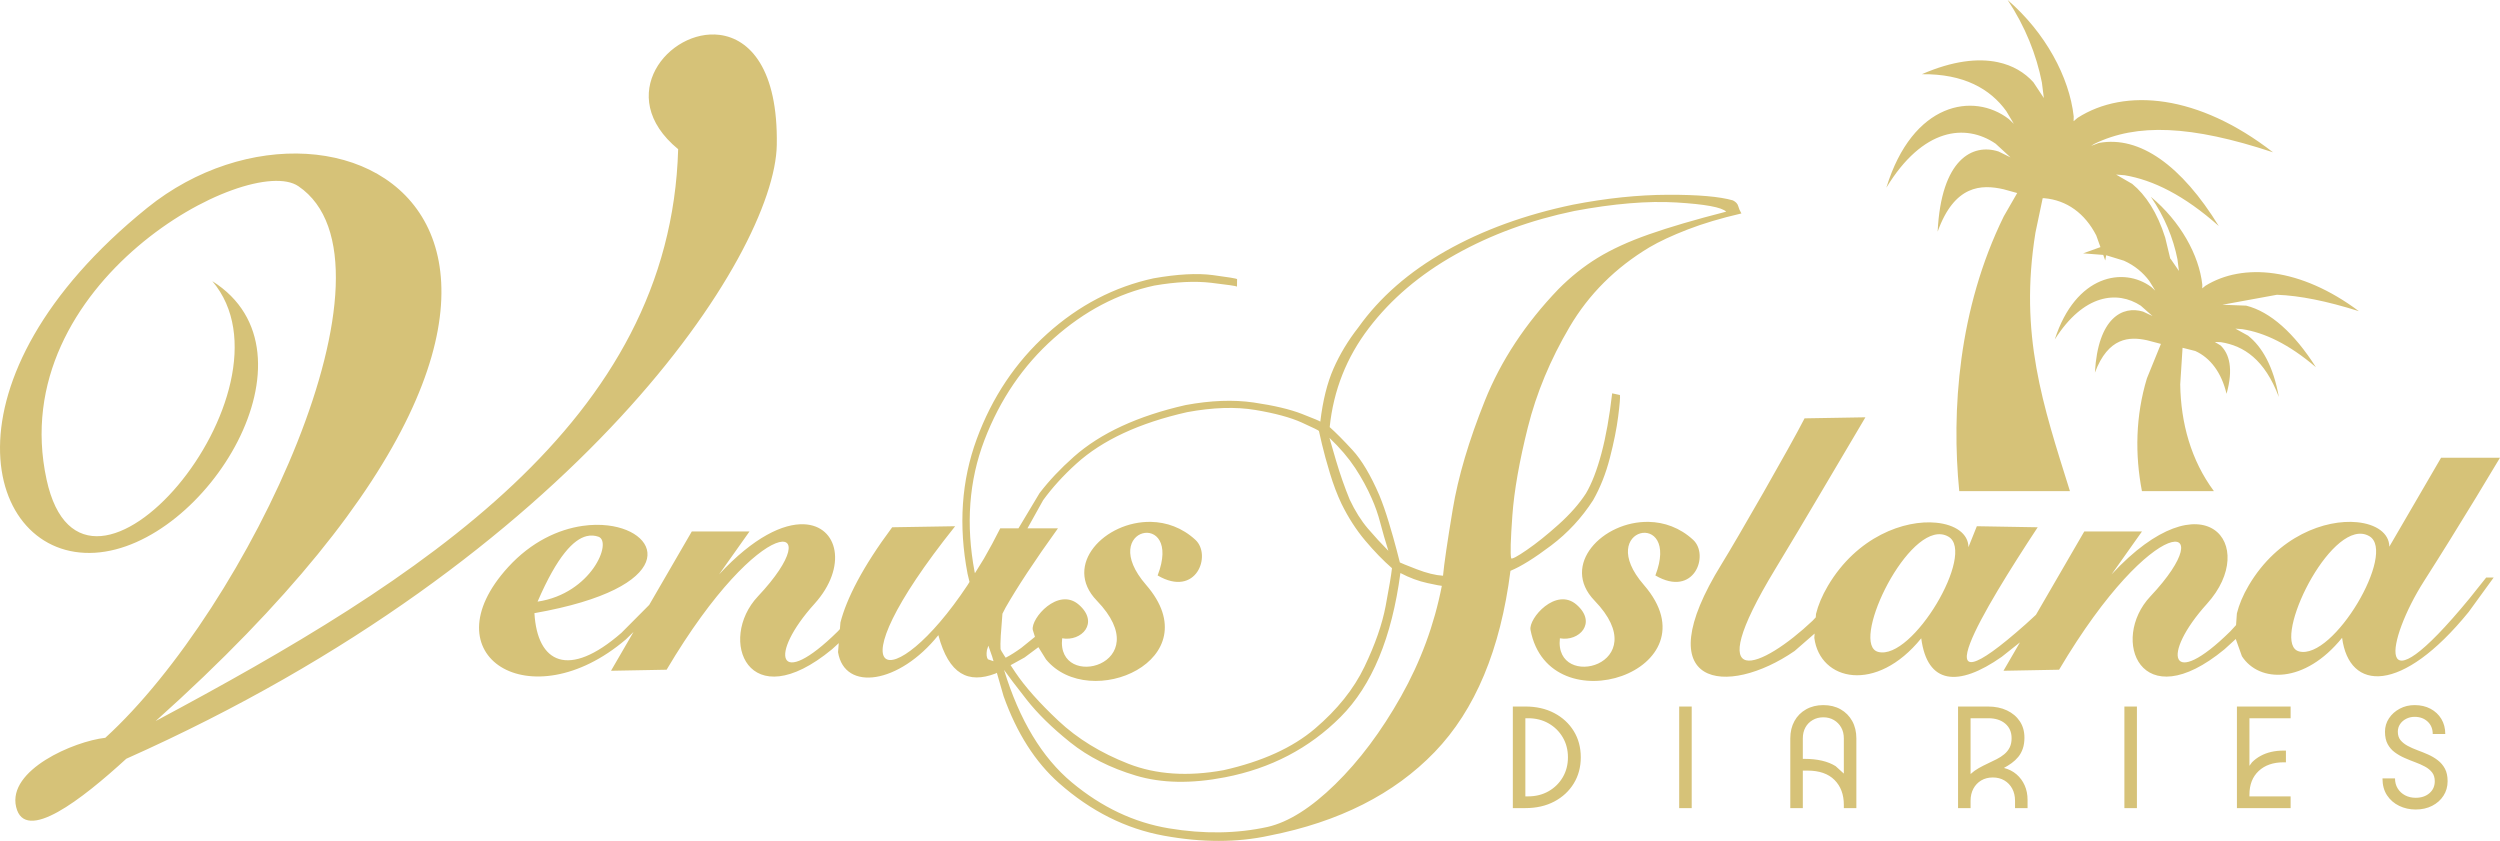 <svg width="330" height="111" xmlns="http://www.w3.org/2000/svg" xmlns:xlink="http://www.w3.org/1999/xlink" xml:space="preserve" overflow="hidden"><defs><clipPath id="clip0"><rect x="342" y="722" width="330" height="111"/></clipPath></defs><g clip-path="url(#clip0)" transform="translate(-342 -722)"><path d="M602.116 816.807 602.116 824.172C602.447 823.87 602.808 823.609 603.201 823.388 603.594 823.168 603.99 822.965 604.389 822.78 604.789 822.594 605.178 822.405 605.557 822.212 605.936 822.02 606.273 821.8 606.57 821.552 606.866 821.305 607.1 821.013 607.272 820.676 607.444 820.339 607.531 819.929 607.531 819.448 607.531 818.636 607.252 817.994 606.694 817.519 606.136 817.045 605.388 816.807 604.451 816.807ZM543.348 816.807 543.348 827.122 543.699 827.122C544.719 827.122 545.624 826.895 546.417 826.442 547.209 825.988 547.832 825.372 548.287 824.595 548.741 823.818 548.969 822.941 548.969 821.965 548.969 820.988 548.741 820.112 548.287 819.335 547.832 818.557 547.209 817.942 546.417 817.488 545.624 817.034 544.719 816.807 543.699 816.807ZM582.68 816.684C582.156 816.684 581.688 816.804 581.275 817.045 580.861 817.285 580.541 817.612 580.314 818.025 580.086 818.437 579.973 818.918 579.973 819.469L579.973 822.171 580.179 822.171C581.901 822.171 583.276 822.491 584.302 823.13L585.387 824.115 585.387 819.469C585.387 818.918 585.27 818.437 585.036 818.025 584.802 817.612 584.481 817.285 584.075 817.045 583.668 816.804 583.203 816.684 582.68 816.684ZM637.274 815.26 644.362 815.26 644.362 816.807 638.927 816.807 638.927 823.087 639.26 822.63C639.589 822.297 639.967 822.013 640.394 821.779 641.249 821.312 642.261 821.078 643.432 821.078L643.742 821.078 643.742 822.625 643.432 822.625C642.055 822.625 640.959 823.007 640.146 823.77 639.333 824.533 638.927 825.568 638.927 826.875L638.927 827.122 644.362 827.122 644.362 828.67 637.274 828.67ZM622.42 815.26 624.073 815.26 624.073 828.67 622.42 828.67ZM600.463 815.26 604.389 815.26C605.354 815.26 606.198 815.432 606.921 815.776 607.644 816.12 608.209 816.597 608.616 817.21 609.022 817.822 609.225 818.54 609.225 819.365 609.225 819.916 609.153 820.4 609.008 820.82 608.864 821.239 608.664 821.604 608.409 821.913 608.154 822.223 607.865 822.494 607.541 822.728 607.217 822.962 606.876 823.175 606.518 823.368 607.165 823.533 607.72 823.815 608.182 824.214 608.643 824.612 609.001 825.097 609.256 825.668 609.511 826.239 609.639 826.882 609.639 827.597L609.639 828.67 607.985 828.67 607.985 827.7C607.985 827.095 607.861 826.562 607.613 826.101 607.365 825.64 607.021 825.279 606.58 825.018 606.139 824.757 605.629 824.626 605.051 824.626 604.472 824.626 603.962 824.757 603.521 825.018 603.081 825.279 602.736 825.64 602.488 826.101 602.24 826.562 602.116 827.095 602.116 827.7L602.116 828.67 600.463 828.67ZM563.652 815.26 565.305 815.26 565.305 828.67 563.652 828.67ZM541.695 815.26 543.348 815.26C544.794 815.26 546.065 815.549 547.161 816.127 548.256 816.704 549.114 817.495 549.734 818.499 550.353 819.503 550.663 820.658 550.663 821.965 550.663 823.258 550.353 824.41 549.734 825.42 549.114 826.431 548.256 827.226 547.161 827.803 546.065 828.381 544.794 828.67 543.348 828.67L541.695 828.67ZM660.724 815.074C661.523 815.074 662.226 815.236 662.832 815.559 663.438 815.882 663.914 816.329 664.258 816.9 664.603 817.471 664.775 818.135 664.775 818.891L663.121 818.891C663.121 818.217 662.898 817.67 662.45 817.251 662.002 816.831 661.427 816.622 660.724 816.622 660.325 816.622 659.956 816.708 659.619 816.88 659.281 817.051 659.012 817.285 658.813 817.581 658.613 817.877 658.513 818.21 658.513 818.582 658.513 819.035 658.63 819.407 658.864 819.696 659.099 819.984 659.412 820.235 659.805 820.449 660.197 820.662 660.628 820.854 661.096 821.026 661.565 821.198 662.033 821.387 662.502 821.594 662.97 821.8 663.4 822.054 663.793 822.357 664.186 822.66 664.499 823.031 664.734 823.471 664.968 823.911 665.085 824.461 665.085 825.121 665.085 825.837 664.902 826.476 664.537 827.04 664.172 827.604 663.673 828.047 663.039 828.371 662.405 828.694 661.682 828.855 660.869 828.855 660.084 828.855 659.357 828.694 658.689 828.371 658.021 828.047 657.487 827.583 657.087 826.978 656.688 826.373 656.488 825.63 656.488 824.75L658.141 824.75C658.141 825.245 658.258 825.685 658.492 826.07 658.727 826.455 659.05 826.758 659.464 826.978 659.877 827.198 660.345 827.308 660.869 827.308 661.613 827.308 662.219 827.105 662.688 826.699 663.156 826.294 663.39 825.768 663.39 825.121 663.39 824.654 663.273 824.269 663.039 823.966 662.805 823.663 662.491 823.406 662.099 823.192 661.706 822.979 661.275 822.787 660.807 822.615 660.339 822.443 659.87 822.254 659.402 822.047 658.933 821.841 658.503 821.594 658.11 821.305 657.717 821.016 657.404 820.655 657.17 820.222 656.936 819.788 656.818 819.242 656.818 818.582 656.818 817.935 656.994 817.347 657.346 816.818 657.697 816.288 658.169 815.865 658.761 815.549 659.353 815.233 660.008 815.074 660.724 815.074ZM582.68 815.074C583.548 815.074 584.309 815.26 584.964 815.631 585.618 816.003 586.128 816.518 586.493 817.179 586.858 817.839 587.04 818.602 587.04 819.469L587.04 828.67 585.387 828.67 585.387 828.236C585.387 826.875 584.977 825.781 584.157 824.956 583.338 824.131 582.149 823.719 580.593 823.719L579.973 823.719 579.973 828.67 578.319 828.67 578.319 819.469C578.319 818.602 578.502 817.839 578.867 817.179 579.232 816.518 579.745 816.003 580.407 815.631 581.068 815.26 581.826 815.074 582.68 815.074ZM472.464 807.229 472.275 807.803C472.18 808.377 472.23 808.78 472.405 809.029L473.144 809.281 472.972 808.683ZM526.853 797.639C525.724 806.159 523.093 812.491 518.96 816.634 514.826 820.777 509.743 823.432 503.712 824.6 499.26 825.468 495.337 825.395 491.943 824.381 488.549 823.368 485.657 821.903 483.267 819.988 480.877 818.072 478.96 816.195 477.518 814.356 476.076 812.518 475.08 811.207 474.531 810.425 476.568 817.054 479.554 822.006 483.487 825.28 487.421 828.554 491.692 830.575 496.302 831.342 500.913 832.109 505.252 832.047 509.32 831.155 512.083 830.519 515.059 828.643 518.247 825.527 521.435 822.412 524.329 818.549 526.928 813.937 529.527 809.326 531.325 804.457 532.322 799.332 532.233 799.342 531.6 799.219 530.422 798.965 529.244 798.711 528.055 798.269 526.853 797.639ZM419.431 792.771C417.728 793.19 415.59 795.333 412.959 801.416 420.068 800.356 422.884 793.49 420.991 792.845 420.518 792.684 419.999 792.632 419.431 792.771ZM598.245 792.527C593.292 792.02 586.21 807.093 589.925 808.053 594.472 809.228 602.836 794.984 599.204 792.845 598.896 792.664 598.576 792.561 598.245 792.527ZM653.8 792.462C648.847 791.955 641.765 807.028 645.48 807.988 650.027 809.163 658.391 794.919 654.759 792.78 654.451 792.599 654.131 792.496 653.8 792.462ZM559.635 790.888C561.659 790.93 563.732 791.634 565.495 793.259 567.671 795.267 565.633 800.955 560.509 797.96 563.902 789.135 552.339 791.551 558.985 799.204 568.787 810.49 546.475 817.984 544.028 805.149 543.74 803.638 547.398 799.435 550.122 801.831 552.846 804.228 550.445 806.716 547.906 806.255 547.098 813.283 560.683 809.766 552.476 801.278 547.933 796.578 553.562 790.76 559.635 790.888ZM517.486 779.798C517.519 779.956 517.808 780.952 518.352 782.784 518.896 784.616 519.497 786.335 520.157 787.939 520.87 789.449 521.67 790.724 522.557 791.763 523.445 792.802 524.347 793.783 525.265 794.707 524.851 793.391 524.496 792.165 524.201 791.028 523.906 789.892 523.526 788.806 523.062 787.773 522.478 786.433 521.752 785.103 520.886 783.781 520.019 782.459 518.886 781.131 517.486 779.798ZM588.235 777.084C584.265 783.766 580.355 790.484 576.325 797.131 566.193 813.84 574.609 810.229 581.261 803.938L581.68 803.491 581.713 803.037C581.998 801.887 582.507 800.648 583.277 799.343 587.129 792.819 593.406 790.588 597.578 790.998 600.081 791.243 601.826 792.439 601.835 794.227L602.943 791.462 610.975 791.601C603.834 802.445 594.867 817.299 609.408 804.38L610.745 803.154 617.124 792.154 624.741 792.154 620.725 797.822C632.958 784.619 640.321 793.951 633.328 801.693 627.208 808.468 628.405 813.231 636.407 805.332L637.159 804.512 637.268 802.972C637.553 801.822 638.062 800.583 638.832 799.278 642.684 792.754 648.961 790.523 653.133 790.933 655.636 791.178 657.381 792.374 657.39 794.162L664.224 782.42 672 782.42 668.838 787.666C666.61 791.328 664.258 795.123 661.96 798.725 657.05 806.422 655.064 816.685 667.99 800.977L670.175 798.237 671.164 798.237 667.857 802.788C659.025 813.645 652.087 813.288 651.158 806.19 646.21 812.297 640.225 812.147 637.936 808.628L637.121 806.348 635.632 807.707C624.547 816.842 620.501 806.411 625.849 800.725 635.56 790.4 626.403 789.135 613.8 810.403L606.46 810.541 608.632 806.795 606.23 808.699C600.467 812.745 596.399 812.339 595.603 806.256 589.665 813.583 582.234 811.902 581.49 806.2L581.53 805.628 578.889 807.93C569.98 814.067 559.117 812.823 569.262 796.44 571.299 793.149 578.31 780.932 580.203 777.222ZM503.513 775.859C502.012 775.907 500.41 776.088 498.709 776.403 492.388 777.83 487.512 780.096 484.081 783.203 482.365 784.755 480.903 786.363 479.694 788.025L477.625 791.739 481.651 791.739C478.5 796.114 476.251 799.556 474.742 802.192L474.322 803.009 474.102 805.908C474.055 806.76 474.045 807.356 474.073 807.694 474.076 807.751 474.239 808.033 474.563 808.541L474.743 808.812 474.791 808.795C475.385 808.489 476.063 808.06 476.805 807.524L478.613 806.064 478.327 805.149C478.039 803.638 481.697 799.435 484.421 801.831 487.145 804.228 484.744 806.716 482.205 806.255 481.397 813.283 494.982 809.766 486.775 801.278 482.232 796.578 487.861 790.76 493.934 790.888 495.958 790.93 498.031 791.634 499.794 793.259 501.97 795.267 499.932 800.955 494.808 797.96 498.201 789.135 486.638 791.551 493.284 799.204 501.861 809.079 485.85 816.051 480.074 809.042L479.07 807.425 477.243 808.787 475.399 809.805 476.017 810.739C477.307 812.655 479.205 814.791 481.711 817.144 484.216 819.499 487.295 821.389 490.946 822.817 494.598 824.244 498.789 824.526 503.518 823.662 508.608 822.518 512.629 820.69 515.58 818.176 518.531 815.662 520.708 812.938 522.114 810.004 523.519 807.07 524.45 804.4 524.905 801.995 525.361 799.59 525.639 797.925 525.741 797 524.578 795.986 523.4 794.771 522.208 793.356 521.016 791.941 519.971 790.319 519.074 788.49 518.503 787.284 517.995 785.943 517.549 784.466 517.103 782.989 516.751 781.704 516.494 780.611 516.237 779.518 516.105 778.944 516.1 778.889 516.073 778.819 515.32 778.45 513.841 777.779 512.363 777.108 510.322 776.554 507.718 776.116 506.416 775.897 505.015 775.812 503.513 775.859ZM563.303 748.727C559.516 748.499 555.016 748.874 549.805 749.85 544.042 751.049 538.815 752.964 534.124 755.596 529.433 758.227 525.618 761.468 522.681 765.319 519.742 769.169 518.022 773.522 517.518 778.378 518.316 779.085 519.32 780.095 520.529 781.409 521.739 782.723 522.917 784.703 524.063 787.348 524.498 788.401 524.922 789.614 525.334 790.985 525.747 792.357 526.089 793.562 526.359 794.601 526.63 795.64 526.771 796.187 526.781 796.241 526.91 796.316 527.643 796.613 528.979 797.131 530.317 797.649 531.483 797.937 532.479 797.996 532.623 796.431 533.051 793.507 533.763 789.225 534.474 784.942 535.888 780.164 538.003 774.891 540.118 769.617 543.352 764.712 547.704 760.175 549.308 758.554 551.031 757.177 552.874 756.046 554.717 754.914 556.979 753.877 559.66 752.935 562.34 751.992 565.739 750.993 569.855 749.939 569.274 749.359 567.09 748.956 563.303 748.727ZM562.18 747.71C566.124 747.697 568.979 747.944 570.744 748.451 571.128 748.643 571.362 748.893 571.444 749.202 571.527 749.511 571.666 749.836 571.864 750.175 569.157 750.803 566.787 751.511 564.753 752.299 562.718 753.087 561.044 753.868 559.728 754.643 555.243 757.332 551.728 760.836 549.185 765.157 546.641 769.477 544.805 773.891 543.678 778.398 542.55 782.904 541.869 786.78 541.633 790.025 541.397 793.27 541.344 795.162 541.474 795.699 541.585 795.831 542.273 795.463 543.539 794.595 544.805 793.727 546.201 792.609 547.725 791.241 549.25 789.873 550.457 788.504 551.344 787.135 552.114 785.83 552.796 784.068 553.39 781.848 553.983 779.629 554.455 776.986 554.805 773.92L555.831 774.143C555.88 774.424 555.804 775.367 555.6 776.972 555.397 778.577 555.028 780.41 554.496 782.47 553.964 784.529 553.229 786.381 552.291 788.026 550.791 790.356 548.942 792.351 546.744 794.01 544.546 795.67 542.758 796.783 541.381 797.348 540.061 807.743 536.727 815.714 531.379 821.264 526.032 826.813 518.758 830.492 509.558 832.301 505.315 833.229 500.675 833.233 495.637 832.313 490.6 831.393 485.986 829.08 481.798 825.376 478.656 822.598 476.216 818.773 474.477 813.903L473.584 810.806 473.387 810.914C469.843 812.256 467.257 811.073 465.863 805.841 460.698 812.292 453.478 813.344 452.621 808.083L452.717 806.892 451.825 807.707C440.741 816.842 436.695 806.411 442.042 800.725 451.754 790.4 442.596 789.135 429.993 810.403L422.653 810.541 425.623 805.421 424.611 806.406C412.048 817.12 398.399 808.55 409.081 796.854 412.146 793.498 415.714 791.879 418.887 791.419 420.077 791.246 421.212 791.236 422.243 791.359 429.464 792.218 431.645 799.565 412.544 802.937 412.924 809.539 417.044 811.63 424.028 805.536L427.694 801.85 433.317 792.154 440.934 792.154 436.918 797.822C441.506 792.871 445.408 791.089 448.126 791.203 452.655 791.394 453.892 796.854 449.521 801.693 443.401 808.467 444.598 813.231 452.601 805.332L452.866 805.042 452.938 804.162C453.748 801.033 455.845 796.866 459.769 791.6L468.079 791.462C451.275 812.471 459.707 814.321 469.717 799.235L469.976 798.815 469.716 797.728C468.502 791.368 468.908 785.44 470.933 779.943 472.959 774.445 476.054 769.82 480.22 766.065 484.386 762.311 489.071 759.868 494.278 758.736 497.431 758.183 500.037 758.042 502.097 758.313 504.155 758.584 505.222 758.762 505.296 758.846L505.282 759.827C505.173 759.75 504.046 759.585 501.9 759.332 499.754 759.078 497.243 759.2 494.368 759.695 489.567 760.735 485.144 763.056 481.097 766.657 477.05 770.258 474.001 774.733 471.95 780.082 469.9 785.432 469.468 791.249 470.656 797.534L470.693 797.657 471.877 795.743C472.6 794.494 473.321 793.159 474.034 791.739L476.438 791.739 479.219 787.093C480.478 785.45 481.987 783.85 483.747 782.292 487.266 779.176 492.188 776.9 498.515 775.465 501.823 774.853 504.812 774.741 507.481 775.13 510.151 775.52 512.275 776.022 513.854 776.637 515.434 777.252 516.242 777.592 516.28 777.656 516.612 774.878 517.193 772.543 518.023 770.653 518.853 768.762 519.95 766.946 521.314 765.203 524.138 761.24 527.985 757.881 532.856 755.125 537.727 752.369 543.319 750.333 549.632 749.017 554.053 748.158 558.236 747.723 562.18 747.71ZM436.995 726.606C440.99 727.117 444.711 731.129 444.535 741.138 444.281 755.611 418.314 795.564 358.67 822.155 352.83 827.5 345.282 833.399 344.128 828.514 342.974 823.629 351.768 819.85 355.9 819.389 374.666 802.292 396.253 756.669 381.383 746.576 374.834 742.131 342.523 759.312 348.144 785.287 353.042 807.915 382.214 773.443 370.026 759.111 384.999 768.527 369.174 794.092 354.515 794.965 339.856 795.837 333.494 771.992 361.44 749.433 387.176 728.657 433.594 753.581 362.548 817.177 397.54 798.467 430.501 777.729 431.517 741.691 422.919 734.634 430.337 725.756 436.995 726.606ZM607.008 722C611.995 726.301 615.159 732.195 615.729 737.368L615.717 737.999 616.246 737.551C619.359 735.561 623.351 734.771 627.816 735.46 632.226 736.141 637.098 738.266 642.039 742.105 631.179 738.509 624.039 738.262 618.444 740.993L618.027 741.254 619.064 740.867C624.453 739.882 629.976 743.87 634.877 751.833 630.303 747.77 626.197 745.757 622.461 745.133L621.323 745.043 623.45 746.272C625.244 747.743 626.766 750.068 627.806 753.36L628.473 756.137 628.538 756.187 629.619 757.765 629.422 756.212C628.875 753.448 627.719 750.603 625.91 747.975 629.814 751.215 632.278 755.669 632.706 759.587L632.694 760.065 633.112 759.724C635.567 758.204 638.708 757.589 642.215 758.094 645.679 758.593 649.5 760.184 653.37 763.074 649.108 761.733 645.574 761.022 642.555 760.909L635.351 762.227 635.35 762.227 635.269 762.242 635.269 762.243 635.268 762.243 634.498 762.522 634.497 762.523 635.269 762.243 635.351 762.227 638.501 762.345C641.685 763.147 644.835 765.962 647.701 770.474 644.122 767.413 640.902 765.903 637.967 765.446L637.074 765.382 638.741 766.305C640.613 767.782 642.1 770.411 642.807 774.399 640.939 769.439 638.173 767.644 635.159 767.167L634.353 767.139 635.105 767.591C636.273 768.686 636.832 770.684 635.903 773.984 635.243 771.196 633.777 769.238 631.775 768.331L630.098 767.908 629.79 772.735C629.867 777.838 631.208 782.744 634.237 786.831L624.737 786.831C623.808 782.016 623.885 776.915 625.393 771.942L627.242 767.395 625.404 766.913C623.094 766.411 620.297 766.492 618.527 771.185 618.931 763.909 622.212 762.315 624.887 763.134L626.127 763.716 624.583 762.35C621.496 760.335 617.047 760.784 613.228 766.812 615.991 758.248 622.328 757.188 625.965 759.88L626.494 760.362 625.712 759.091C624.889 757.988 623.794 757.057 622.359 756.412L620.016 755.694 619.891 756.386 619.627 755.648 616.97 755.443 619.259 754.62 618.706 753.078C617.207 750.154 614.802 748.417 611.839 748.163L611.634 748.166 610.682 752.691C608.503 766.19 611.663 775.427 615.233 786.831L600.622 786.831C599.573 776.28 600.491 762.776 606.502 750.552L608.27 747.48 606.489 746.987C603.547 746.309 599.989 746.398 597.768 752.579 598.234 742.98 602.398 740.898 605.806 741.997L607.388 742.773 605.414 740.96C601.473 738.281 595.817 738.844 590.998 746.774 594.458 735.491 602.512 734.134 607.155 737.709L607.831 738.35 606.829 736.668C604.72 733.744 601.231 731.729 595.683 731.796 599.739 730.03 603.086 729.65 605.713 730.208 607.683 730.626 609.248 731.571 610.405 732.854L611.79 734.942 611.529 732.892C610.815 729.241 609.326 725.48 607.008 722Z" fill="#D6C278" fill-rule="evenodd"/></g></svg>
